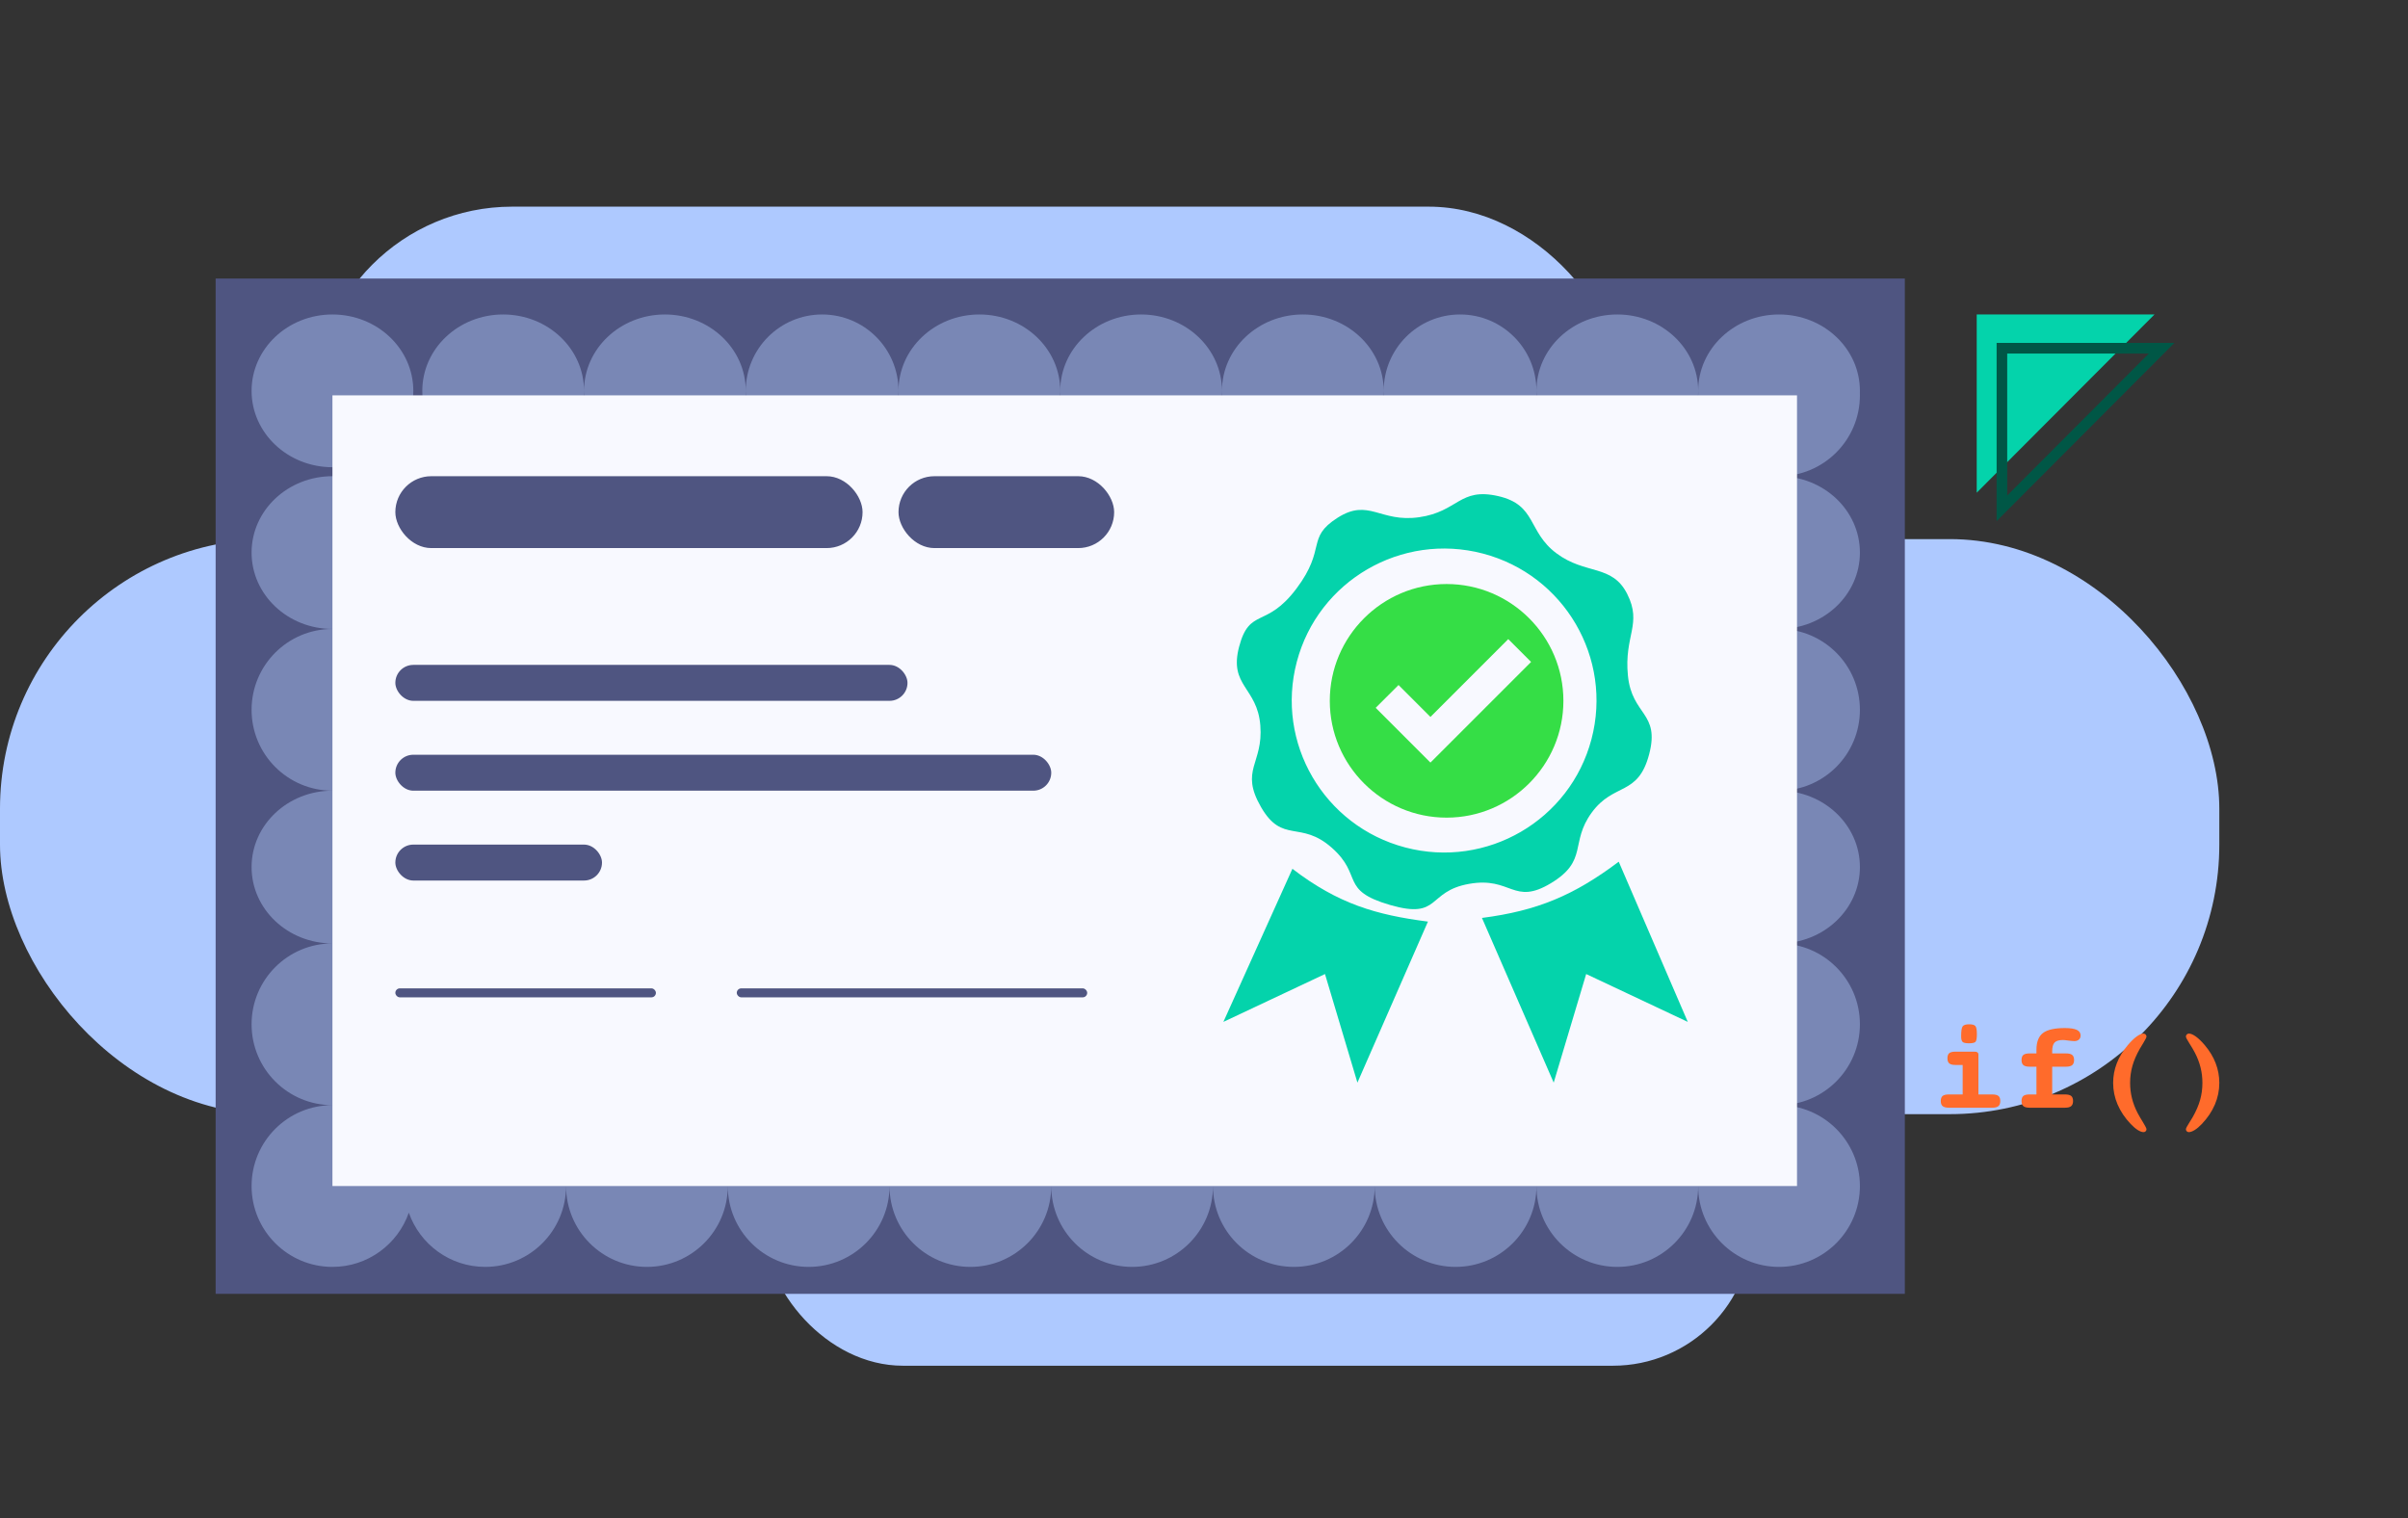 <svg width="268" height="169" viewBox="0 0 268 169" fill="none" xmlns="http://www.w3.org/2000/svg">
<rect x="0" y="0" width="268" height="169" fill="#333333" stroke="none"/>
<rect y="60" width="247" height="64" rx="30" fill="#AEC9FF"/>
<rect x="35" y="23" width="146" height="44" rx="22" fill="#AEC9FF"/>
<rect x="85" y="121" width="110" height="31" rx="15.5" fill="#AEC9FF"/>
<rect x="24" y="31" width="188" height="113" fill="#4F5581"/>
<path fill-rule="evenodd" clip-rule="evenodd" d="M46 43.5C46 48.194 41.971 52 37 52C32.029 52 28 48.194 28 43.5C28 38.806 32.029 35 37 35C41.971 35 46 38.806 46 43.5ZM65 43.5C65 48.194 60.971 52 56 52C51.029 52 47 48.194 47 43.5C47 38.806 51.029 35 56 35C60.971 35 65 38.806 65 43.5ZM83 43.5C83 48.194 78.971 52 74 52C69.029 52 65 48.194 65 43.5C65 38.806 69.029 35 74 35C78.971 35 83 38.806 83 43.5ZM100 43.5C100 48.194 96.194 52 91.5 52C86.806 52 83 48.194 83 43.5C83 38.806 86.806 35 91.5 35C96.194 35 100 38.806 100 43.5ZM118 43.5C118 48.194 113.971 52 109 52C104.029 52 100 48.194 100 43.5C100 38.806 104.029 35 109 35C113.971 35 118 38.806 118 43.5ZM136 43.5C136 48.194 131.971 52 127 52C122.029 52 118 48.194 118 43.5C118 38.806 122.029 35 127 35C131.971 35 136 38.806 136 43.5ZM154 43.5C154 48.194 149.971 52 145 52C140.029 52 136 48.194 136 43.5C136 38.806 140.029 35 145 35C149.971 35 154 38.806 154 43.5ZM171 43.5C171 48.194 167.194 52 162.5 52C157.806 52 154 48.194 154 43.5C154 38.806 157.806 35 162.5 35C167.194 35 171 38.806 171 43.5ZM189 43.5C189 48.194 184.971 52 180 52C175.029 52 171 48.194 171 43.5C171 38.806 175.029 35 180 35C184.971 35 189 38.806 189 43.5ZM198 53C193.029 53 189 48.971 189 44C189 43.914 189.001 43.828 189.004 43.743C189.001 43.662 189 43.581 189 43.5C189 38.806 193.029 35 198 35C202.971 35 207 38.806 207 43.5C207 43.581 206.999 43.662 206.996 43.743C206.999 43.828 207 43.914 207 44C207 48.971 202.971 53 198 53ZM198 70C193.029 70 189 66.194 189 61.5C189 56.806 193.029 53 198 53C202.971 53 207 56.806 207 61.5C207 66.194 202.971 70 198 70ZM198 88C193.029 88 189 83.971 189 79C189 74.029 193.029 70 198 70C202.971 70 207 74.029 207 79C207 83.971 202.971 88 198 88ZM198 105C202.971 105 207 101.194 207 96.5C207 91.806 202.971 88 198 88C193.029 88 189 91.806 189 96.5C189 101.194 193.029 105 198 105ZM198 123C193.029 123 189 118.971 189 114C189 109.029 193.029 105 198 105C202.971 105 207 109.029 207 114C207 118.971 202.971 123 198 123ZM189 132C189 127.029 193.029 123 198 123C202.971 123 207 127.029 207 132C207 136.971 202.971 141 198 141C193.029 141 189 136.971 189 132ZM171 132C171 136.971 175.029 141 180 141C184.971 141 189 136.971 189 132C189 127.029 184.971 123 180 123C175.029 123 171 127.029 171 132ZM153 132C153 136.971 157.029 141 162 141C166.971 141 171 136.971 171 132C171 127.029 166.971 123 162 123C157.029 123 153 127.029 153 132ZM135 132C135 136.971 139.029 141 144 141C148.971 141 153 136.971 153 132C153 127.029 148.971 123 144 123C139.029 123 135 127.029 135 132ZM117 132C117 136.971 121.029 141 126 141C130.971 141 135 136.971 135 132C135 127.029 130.971 123 126 123C121.029 123 117 127.029 117 132ZM99 132C99 136.971 103.029 141 108 141C112.971 141 117 136.971 117 132C117 127.029 112.971 123 108 123C103.029 123 99 127.029 99 132ZM81 132C81 136.971 85.029 141 90 141C94.971 141 99 136.971 99 132C99 127.029 94.971 123 90 123C85.029 123 81 127.029 81 132ZM63 132C63 136.971 67.029 141 72 141C76.971 141 81 136.971 81 132C81 127.029 76.971 123 72 123C67.029 123 63 127.029 63 132ZM37 123C32.029 123 28 127.029 28 132C28 136.971 32.029 141 37 141C40.931 141 44.274 138.479 45.5 134.965C46.726 138.479 50.069 141 54 141C58.971 141 63 136.971 63 132C63 127.029 58.971 123 54 123C50.069 123 46.726 125.521 45.5 129.035C44.274 125.521 40.931 123 37 123ZM37 105C32.029 105 28 109.029 28 114C28 118.971 32.029 123 37 123C41.971 123 46 118.971 46 114C46 109.029 41.971 105 37 105ZM37 88C41.971 88 46 91.806 46 96.5C46 101.194 41.971 105 37 105C32.029 105 28 101.194 28 96.5C28 91.806 32.029 88 37 88ZM37 70C32.029 70 28 74.029 28 79C28 83.971 32.029 88 37 88C41.971 88 46 83.971 46 79C46 74.029 41.971 70 37 70ZM37 70C32.029 70 28 66.194 28 61.5C28 56.806 32.029 53 37 53C41.971 53 46 56.806 46 61.5C46 66.194 41.971 70 37 70Z" fill="#7987B5"/>
<rect x="37" y="44" width="163" height="88" fill="#F8F9FF"/>
<path d="M161 65C153.831 65 148 70.832 148 78C148 85.169 153.831 91 161 91C168.168 91 174 85.168 174 78C174 70.832 168.169 65 161 65ZM159.202 84.872L153.109 78.778L155.651 76.238L159.202 79.791L167.863 71.13L170.403 73.671L159.202 84.872Z" fill="#35DE46"/>
<path d="M181.18 75.194C180.735 70.729 182.792 69.469 181.106 66.115C179.421 62.762 176.46 64.003 173.224 61.578C169.987 59.156 171.051 56.194 166.735 55.212C162.418 54.231 162.315 56.94 157.945 57.565C153.575 58.19 152.356 55.388 148.844 57.638C145.332 59.889 147.671 61.001 144.295 65.501C140.919 70.002 139.076 67.563 137.91 71.971C136.747 76.381 139.929 76.455 140.269 80.739C140.611 85.024 137.953 85.67 140.343 89.818C142.733 93.965 144.713 91.25 148.227 94.354C151.741 97.459 149.048 99.081 154.714 100.722C160.379 102.363 158.776 99.203 163.506 98.37C168.236 97.535 168.411 100.823 172.608 98.297C176.803 95.769 174.688 93.803 177.156 90.432C179.622 87.063 182.298 88.654 183.539 83.963C184.779 79.268 181.626 79.658 181.18 75.194ZM156.406 94.321C147.348 91.942 141.941 82.69 144.328 73.659C146.712 64.626 155.989 59.233 165.046 61.611C174.101 63.992 179.508 73.243 177.122 82.277C174.736 91.309 165.462 96.702 156.406 94.321Z" fill="#04D3AB"/>
<path fill-rule="evenodd" clip-rule="evenodd" d="M164.936 102.162C171.091 101.368 175.154 99.662 180.158 95.905L187.843 113.733L176.534 108.406L172.92 120.492L164.936 102.162ZM136.157 113.733L143.84 96.694C148.942 100.605 153.169 101.827 158.924 102.57L151.075 120.492L147.465 108.407L136.157 113.733Z" fill="#04D3AB"/>
<rect x="44" y="53" width="52" height="8" rx="4" fill="#4F5581"/>
<rect x="44" y="74" width="57" height="4" rx="2" fill="#4F5581"/>
<rect x="44" y="94" width="23" height="4" rx="2" fill="#4F5581"/>
<rect x="44" y="84" width="73" height="4" rx="2" fill="#4F5581"/>
<rect x="44" y="110" width="29" height="1" rx="0.5" fill="#4F5581"/>
<rect x="82" y="110" width="39" height="1" rx="0.5" fill="#4F5581"/>
<rect x="100" y="53" width="24" height="8" rx="4" fill="#4F5581"/>
<path d="M239.786 35H220V54.835L239.786 35Z" fill="#04D3AB"/>
<path fill-rule="evenodd" clip-rule="evenodd" d="M242.001 38.165L222.214 58.001V38.165H242.001ZM239.153 39.348L223.393 55.147V39.348H239.153Z" fill="#005746"/>
<path fill-rule="evenodd" clip-rule="evenodd" d="M220.188 121.807H221.72C222.048 121.807 222.28 121.863 222.418 121.975C222.556 122.088 222.624 122.275 222.624 122.536C222.624 122.802 222.554 122.993 222.414 123.11C222.274 123.227 222.043 123.285 221.72 123.285H216.905C216.582 123.285 216.35 123.227 216.21 123.11C216.07 122.993 216 122.802 216 122.536C216 122.275 216.068 122.088 216.203 121.975C216.338 121.863 216.572 121.807 216.905 121.807H218.436V118.525H217.631C217.313 118.525 217.085 118.467 216.947 118.353C216.81 118.238 216.741 118.048 216.741 117.782C216.741 117.516 216.807 117.327 216.94 117.215C217.073 117.102 217.304 117.046 217.631 117.046H219.775C219.908 117.046 220.01 117.072 220.082 117.123C220.153 117.175 220.188 117.246 220.188 117.336V121.807ZM219.157 114C219.504 114 219.734 114.063 219.848 114.189C219.962 114.315 220.019 114.617 220.019 115.094C220.019 115.553 219.968 115.838 219.866 115.948C219.764 116.058 219.523 116.114 219.143 116.114C218.772 116.114 218.534 116.062 218.427 115.958C218.32 115.855 218.267 115.648 218.267 115.337C218.267 114.761 218.321 114.394 218.43 114.236C218.54 114.079 218.782 114 219.157 114ZM228.4 117.241H229.931C230.259 117.241 230.491 117.298 230.629 117.413C230.767 117.527 230.836 117.715 230.836 117.977C230.836 118.238 230.766 118.427 230.626 118.544C230.486 118.661 230.254 118.719 229.931 118.719H228.4V121.805H229.817C230.145 121.805 230.378 121.862 230.515 121.974C230.653 122.087 230.722 122.274 230.722 122.535C230.722 122.8 230.652 122.992 230.512 123.109C230.372 123.226 230.14 123.284 229.817 123.284H225.892C225.565 123.284 225.332 123.226 225.194 123.109C225.057 122.992 224.988 122.8 224.988 122.535C224.988 122.274 225.055 122.087 225.191 121.974C225.326 121.862 225.56 121.805 225.892 121.805H226.647V118.719H225.892C225.565 118.719 225.332 118.661 225.194 118.544C225.057 118.427 224.988 118.238 224.988 117.977C224.988 117.711 225.055 117.522 225.191 117.409C225.326 117.297 225.56 117.241 225.892 117.241H226.647V116.856C226.647 115.973 226.887 115.346 227.367 114.975C227.846 114.604 228.663 114.418 229.817 114.418C230.416 114.418 230.856 114.485 231.139 114.62C231.421 114.755 231.562 114.965 231.562 115.248C231.562 115.437 231.499 115.588 231.374 115.701C231.248 115.813 231.078 115.87 230.864 115.87C230.708 115.87 230.486 115.849 230.198 115.809C229.911 115.768 229.71 115.748 229.596 115.748C229.155 115.748 228.845 115.842 228.667 116.028C228.489 116.215 228.4 116.545 228.4 117.018V117.241ZM238.553 115.033C238.648 115.033 238.729 115.066 238.796 115.131C238.862 115.197 238.895 115.274 238.895 115.364C238.895 115.459 238.781 115.691 238.553 116.06C238.387 116.321 238.257 116.537 238.162 116.708C237.777 117.383 237.499 118.025 237.328 118.633C237.157 119.24 237.072 119.871 237.072 120.523C237.072 121.109 237.141 121.678 237.278 122.232C237.416 122.786 237.627 123.337 237.912 123.886C238.064 124.17 238.266 124.515 238.518 124.923C238.77 125.33 238.895 125.584 238.895 125.683C238.895 125.773 238.863 125.848 238.799 125.909C238.735 125.97 238.66 126 238.575 126C238.39 126 238.175 125.923 237.93 125.77C237.686 125.617 237.423 125.394 237.143 125.102C236.497 124.422 236.009 123.697 235.679 122.927C235.349 122.158 235.184 121.356 235.184 120.523C235.184 119.767 235.32 119.039 235.59 118.339C235.861 117.639 236.267 116.967 236.808 116.323C237.16 115.909 237.486 115.59 237.788 115.368C238.089 115.145 238.345 115.033 238.553 115.033ZM243.282 115.364C243.282 115.274 243.315 115.197 243.381 115.131C243.448 115.066 243.526 115.033 243.617 115.033C243.83 115.033 244.09 115.145 244.397 115.368C244.703 115.59 245.032 115.909 245.383 116.323C245.92 116.958 246.323 117.626 246.594 118.329C246.865 119.031 247 119.763 247 120.523C247 121.356 246.836 122.158 246.509 122.927C246.181 123.697 245.694 124.422 245.048 125.102C244.773 125.39 244.509 125.612 244.258 125.767C244.006 125.922 243.787 126 243.602 126C243.517 126 243.442 125.97 243.378 125.909C243.314 125.848 243.282 125.773 243.282 125.683C243.282 125.584 243.398 125.354 243.631 124.994C243.802 124.728 243.935 124.512 244.03 124.346C244.414 123.67 244.692 123.029 244.863 122.421C245.034 121.813 245.119 121.181 245.119 120.523C245.119 119.934 245.051 119.362 244.913 118.808C244.775 118.254 244.564 117.703 244.279 117.154C244.122 116.857 243.917 116.509 243.663 116.11C243.409 115.712 243.282 115.463 243.282 115.364Z" fill="#FF6B2B"/>
</svg>
